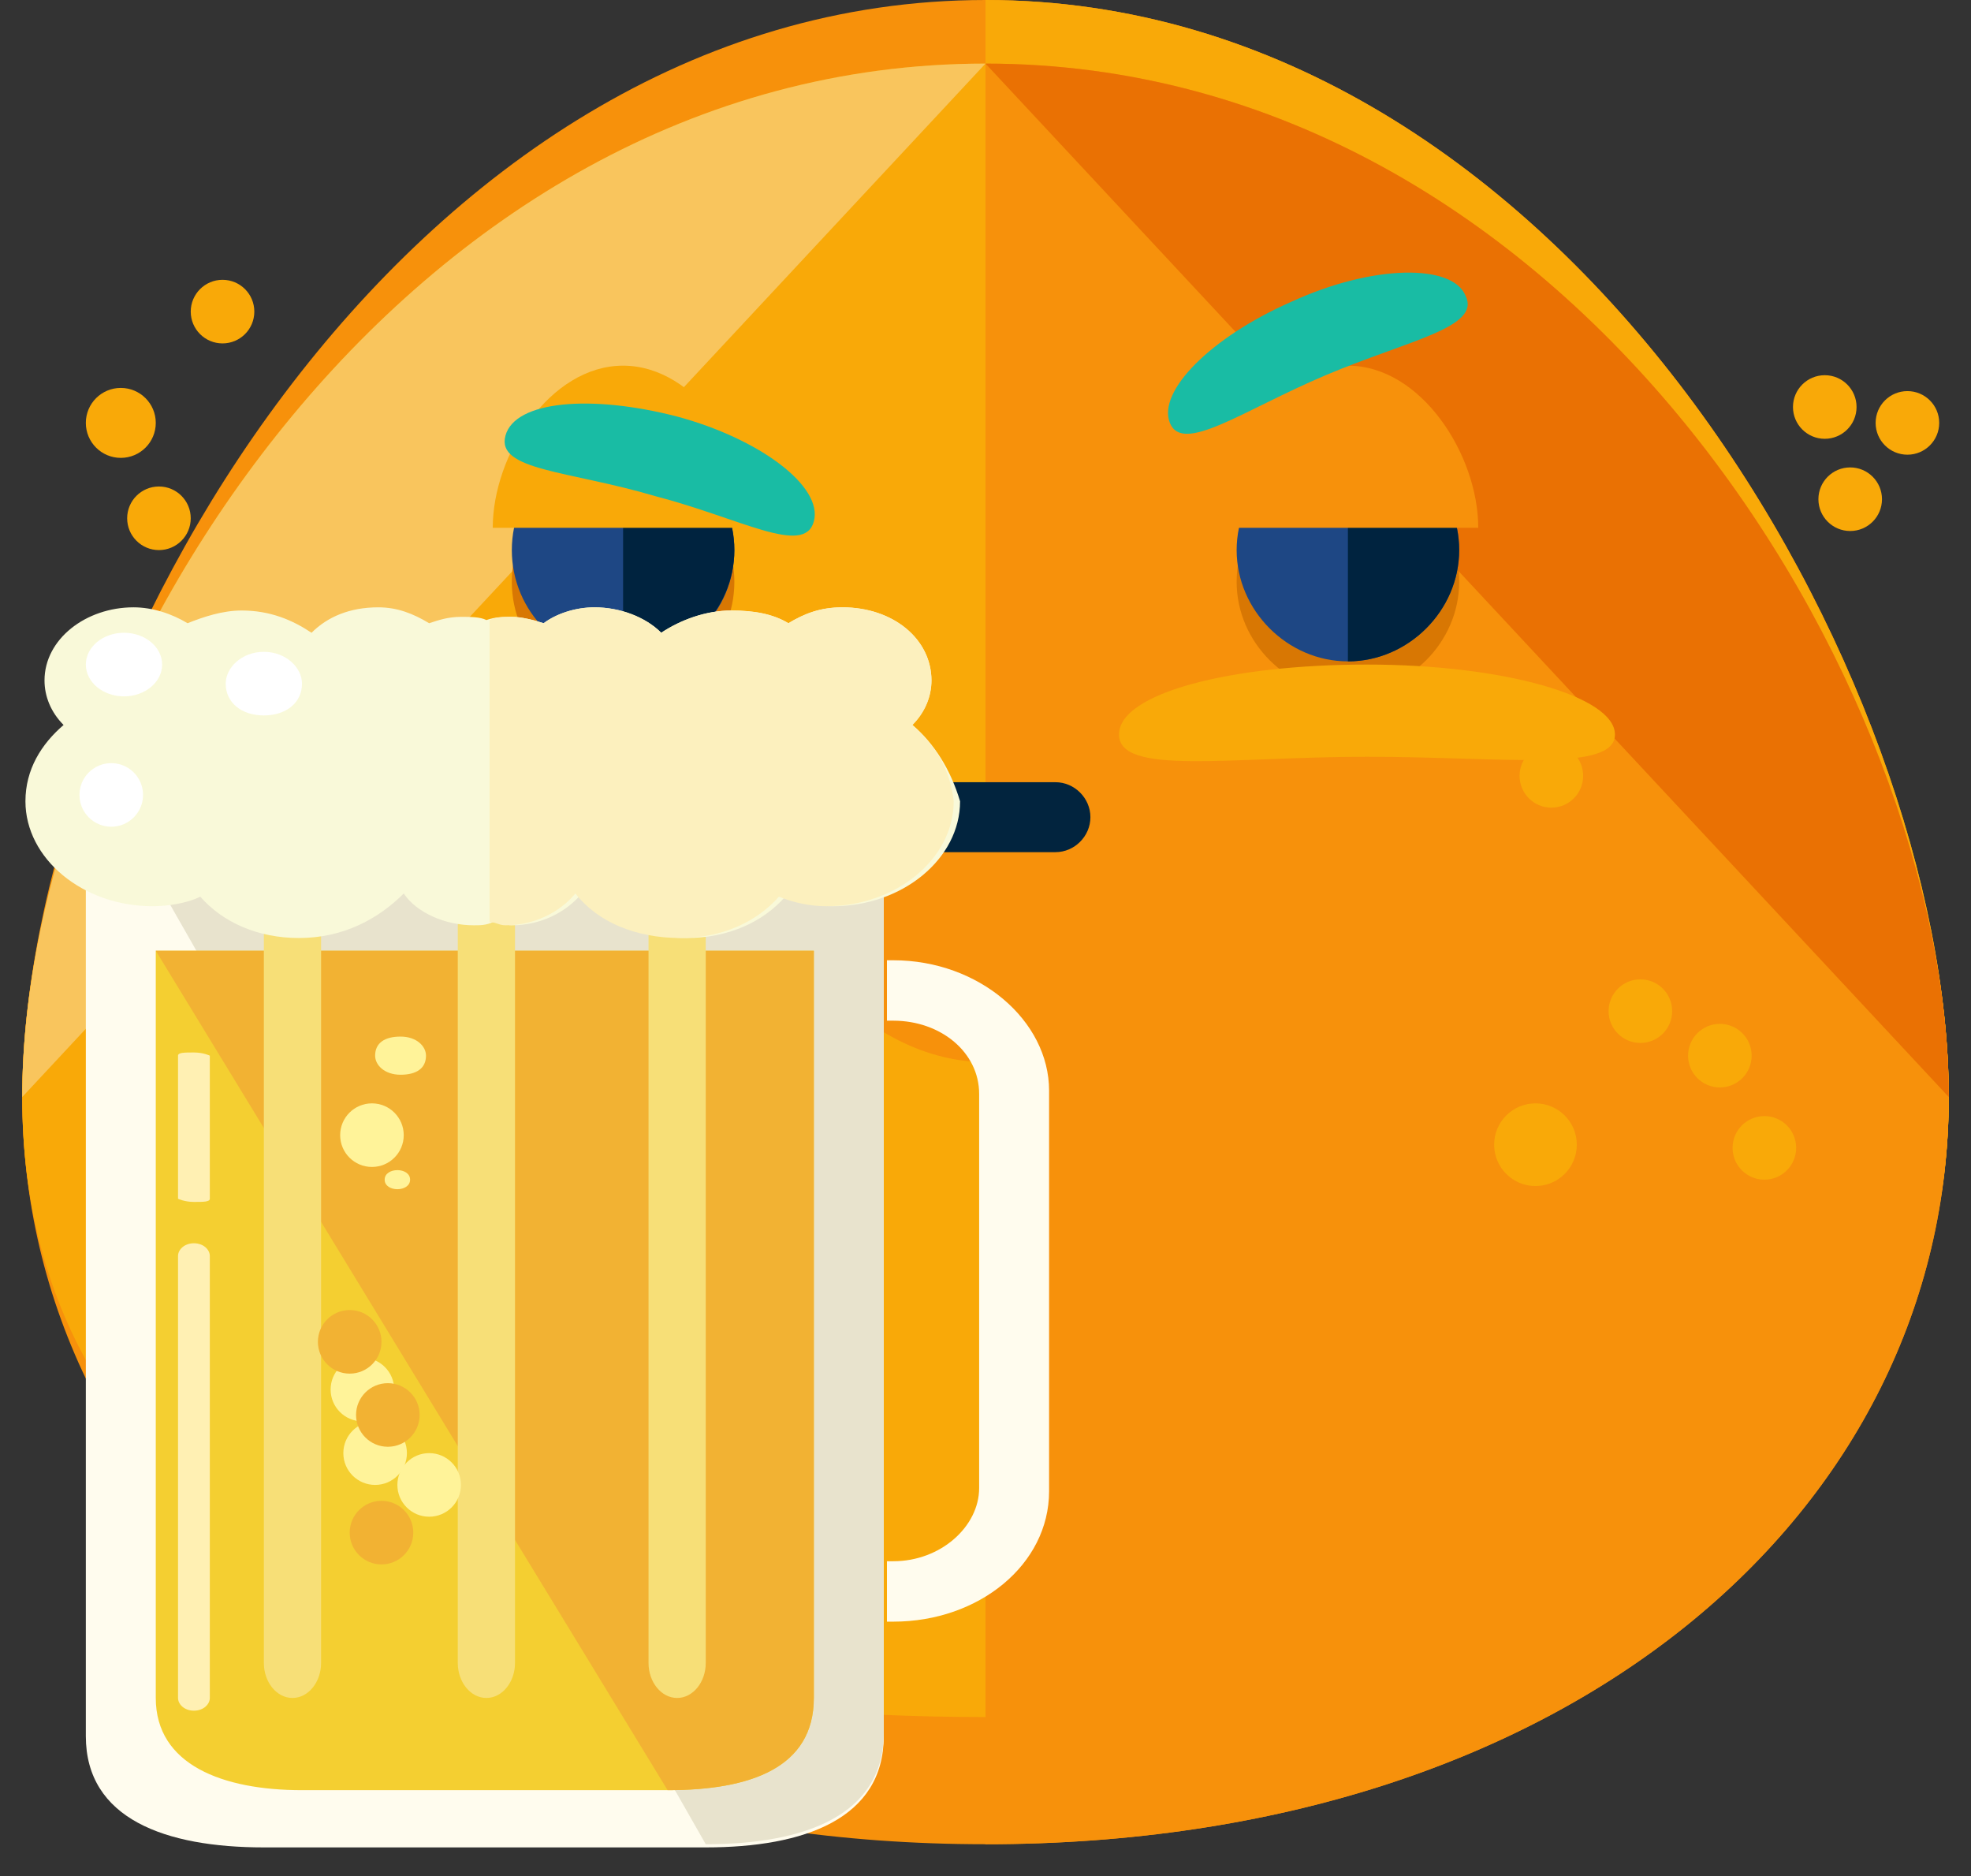 <svg height="59" viewBox="0 0 62 59" width="62" xmlns="http://www.w3.org/2000/svg"><rect x="0" y="0" width="62" height="59" fill="#333333" stroke="none"/><g fill="none"><path d="m61.3 34.5c0 13-11.9 23.5-30.3 23.5s-30.3-10.5-30.3-23.5 11.9-32.5 30.3-32.5 30.3 19.5 30.3 32.5z" fill="#f7910b"/><path d="m61.3 34.5c0 13-11.9 19.5-30.3 19.5s-30.3-6.5-30.3-19.5 11.9-34.5 30.3-34.5 30.3 21.5 30.3 34.5z" fill="#f7910b"/><path d="m31 0c18.4 0 30.3 21.5 30.3 34.5s-11.9 19.5-30.3 19.5" fill="#f9a908"/><path d="m61.3 34.5c0 13-11.9 19.5-30.3 19.5s-30.3-6.5-30.3-19.5 11.9-32.5 30.3-32.5 30.3 19.5 30.3 32.5z" fill="#f9a908"/><path d="m.7 34.5c0-13 11.9-32.5 30.3-32.5" fill="#f9c55d"/><path d="m31 2c18.4 0 30.3 19.5 30.3 32.5s-11.9 23.5-30.3 23.5" fill="#f7910b"/><path d="m31 2c18.4 0 30.3 19.5 30.3 32.5" fill="#ea7103"/><circle cx="9.3" cy="31.5" fill="#f7910b" r="1"/><ellipse cx="4.8" cy="33.5" fill="#f7910b" rx="1.1" ry="1.1"/><circle cx="7.8" cy="29.5" fill="#f7910b" r="1"/><ellipse cx="12.4" cy="31.3" fill="#f7910b" rx="1" ry="1"/><ellipse cx="51.6" cy="31.8" fill="#f9a908" rx="1" ry="1"/><circle cx="54.1" cy="33.2" fill="#f9a908" r="1"/><circle cx="48.8" cy="24.4" fill="#f9a908" r="1"/><circle cx="48.3" cy="36" fill="#f9a908" r="1.3"/><circle cx="55.5" cy="36.1" fill="#f9a908" r="1"/><circle cx="8.3" cy="35.5" fill="#f7910b" r="1"/><circle cx="9.1" cy="27.1" fill="#f7910b" r="1"/><g fill="#f9a908"><ellipse cx="3.8" cy="13.3" rx="1.1" ry="1.1"/><ellipse cx="7" cy="9.8" rx="1" ry="1"/><ellipse cx="58.2" cy="15.7" rx="1" ry="1"/><ellipse cx="57.4" cy="12.8" rx="1" ry="1"/><circle cx="60" cy="13.3" r="1"/><ellipse cx="5" cy="16.3" rx="1" ry="1"/></g><path d="m38.4 26.2c0 2.6-3.3 7.2-7.4 7.2s-7.4-4.6-7.4-7.2" fill="#f7910b"/><g transform="translate(15 11)"><ellipse cx="4.6" cy="7.3" fill="#d87703" rx="3.5" ry="3.5"/><path d="m30.9 7.3c0 1.9-1.6 3.5-3.5 3.5s-3.5-1.6-3.5-3.5 1.6-3.5 3.5-3.5c2 0 3.5 1.6 3.5 3.5z" fill="#d87703"/><ellipse cx="4.6" cy="6.3" fill="#1e4784" rx="3.5" ry="3.5"/><path d="m4.6 2.8c1.9 0 3.5 1.6 3.5 3.5s-1.6 3.5-3.5 3.5" fill="#00233f"/><path d="m30.9 6.3c0 1.9-1.6 3.5-3.5 3.5s-3.5-1.6-3.5-3.5 1.6-3.5 3.5-3.5c2 0 3.5 1.6 3.5 3.5z" fill="#1e4784"/><path d="m27.4 2.8c1.9 0 3.5 1.6 3.5 3.5s-1.6 3.5-3.5 3.5" fill="#00233f"/><path d="m.5 5.6c0-2.3 1.8-5.1 4.1-5.1s4.1 2.8 4.1 5.1" fill="#f9a908"/><path d="m23.3 5.6c0-2.3 1.8-5.1 4.1-5.1s4.1 2.8 4.1 5.1" fill="#f7910b"/></g><g transform="translate(11 20)"><path d="m15.8 3.1c0 1.2-3.5.7-7.8.7s-7.8.6-7.8-.7 3.5-2.2 7.8-2.2 7.8 1 7.8 2.2z" fill="#f9c55d"/><path d="m39.8 3.1c0 1.2-3.5.7-7.8.7s-7.8.6-7.8-.7 3.5-2.2 7.8-2.2 7.8 1 7.8 2.2z" fill="#f9a908"/></g><g fill="#19bca4" transform="translate(15 8)"><path d="m10.6 8.4c-.3 1.1-2.3-.1-5-.8-2.7-.8-5-.8-4.7-1.9s2.7-1.3 5.4-.6c2.6.7 4.6 2.2 4.3 3.3z"/><path d="m21.8 5.3c.4 1 2.3-.4 4.9-1.5s4.9-1.5 4.4-2.5c-.4-1-2.9-1-5.5.2-2.5 1.1-4.2 2.8-3.8 3.8z"/></g><path d="m33.2 26.8h-4.3c-.6 0-1.1-.5-1.1-1.1s.5-1.1 1.1-1.1h4.3c.6 0 1.1.5 1.1 1.1s-.5 1.1-1.1 1.1z" fill="#02243e"/><g transform="translate(0 19)"><path d="m2.7 4.8v30.8c0 2.6 2.5 3.5 5.6 3.5h13.9c3.1 0 5.6-.9 5.6-3.5v-30.8z" fill="#fffcee"/><path d="m22.2 39c3.1 0 5.6-.9 5.6-3.5v-30.7h-25.1" fill="#e8e3cd"/><path d="m4.9 10.9v23.5c0 2.1 2.1 2.9 4.6 2.9h11.5c2.6 0 4.6-.7 4.6-2.9v-23.5z" fill="#f4cf31"/><path d="m21 37.3c2.6 0 4.6-.7 4.6-2.9v-23.5h-20.7" fill="#f2b233"/><g fill="#f7df77" transform="translate(8 7)"><path d="m2.1 26.3c0 .6-.4 1.1-.9 1.1-.5 0-.9-.5-.9-1.1v-24.5c0-.6.4-1.1.9-1.1.5 0 .9.5.9 1.1z"/><path d="m8.2 26.3c0 .6-.4 1.1-.9 1.1-.5 0-.9-.5-.9-1.1v-24.5c0-.6.4-1.1.9-1.1.5 0 .9.5.9 1.1z"/><path d="m14.2 26.3c0 .6-.4 1.1-.9 1.1-.5 0-.9-.5-.9-1.1v-24.5c0-.6.4-1.1.9-1.1.5 0 .9.5.9 1.1z"/></g><ellipse cx="12.1" cy="5.8" fill="#fcf0be" rx="4" ry="3.3"/><path d="m28.7 3.8c.4-.4.6-.9.6-1.4 0-1.3-1.2-2.3-2.8-2.3-.7 0-1.2.2-1.7.5-.5-.3-1.1-.4-1.8-.4-.8 0-1.6.3-2.2.7-.5-.5-1.3-.8-2.1-.8-.6 0-1.2.2-1.6.5-.3-.1-.7-.2-1-.2s-.5 0-.8.1c-.2-.1-.5-.1-.8-.1-.4 0-.7.1-1 .2-.5-.3-1-.5-1.6-.5-.9 0-1.6.3-2.1.8-.6-.4-1.3-.7-2.2-.7-.6 0-1.2.2-1.7.4-.5-.3-1.1-.5-1.7-.5-1.5 0-2.8 1-2.8 2.3 0 .5.2 1 .6 1.4-.7.6-1.2 1.4-1.2 2.4 0 1.8 1.8 3.3 4 3.3.5 0 1.1-.1 1.5-.3.7.8 1.8 1.3 3.1 1.3 1.4 0 2.5-.6 3.3-1.4.4.6 1.3 1 2.2 1 .2 0 .4 0 .6-.1.2 0 .4.1.6.1.9 0 1.7-.4 2.2-1 .7.9 1.9 1.4 3.3 1.4 1.3 0 2.4-.5 3.1-1.3.5.2 1 .3 1.5.3 2.2 0 4-1.5 4-3.3-.3-1-.8-1.8-1.5-2.4z" fill="#f9f9d9"/><path d="m13.4 14.2c0 .4-.3.6-.8.6s-.8-.3-.8-.6c0-.4.3-.6.8-.6s.8.3.8.6z" fill="#fff399"/><ellipse cx="12" cy="29.2" fill="#f2b233" rx="1" ry="1"/><g fill="#fff399"><ellipse cx="11.7" cy="16.7" rx="1" ry="1"/><ellipse cx="11.4" cy="24.7" rx="1" ry="1"/><path d="m12.9 18.1c0 .2-.2.3-.4.3s-.4-.1-.4-.3.2-.3.4-.3.4.1.4.3z"/></g><ellipse cx="11" cy="23.2" fill="#f2b233" rx="1" ry="1"/><ellipse cx="13.5" cy="27.7" fill="#fff399" rx="1" ry="1"/><ellipse cx="11.8" cy="26.7" fill="#fff399" rx="1" ry="1"/><ellipse cx="12.2" cy="25.5" fill="#f2b233" rx="1" ry="1"/><path d="m6.6 34.4c0 .2-.2.4-.5.4-.3 0-.5-.2-.5-.4v-13.9c0-.2.2-.4.5-.4.3 0 .5.2.5.4z" fill="#fff0b3"/><path d="m6.6 18.7c0 .1-.2.1-.5.1-.3 0-.5-.1-.5-.1v-4.5c0-.1.2-.1.5-.1.3 0 .5.1.5.1z" fill="#fff0b3"/><path d="m28.7 3.8c.4-.4.6-.9.6-1.4 0-1.3-1.2-2.3-2.8-2.3-.7 0-1.2.2-1.7.5-.5-.3-1.1-.4-1.8-.4-.8 0-1.6.3-2.2.7-.5-.5-1.3-.8-2.1-.8-.6 0-1.2.2-1.6.5-.3-.1-.7-.2-1-.2-.2 0-.5 0-.7.1v9.5c.2 0 .3.1.5.1.9 0 1.7-.4 2.2-1 .7.9 1.9 1.4 3.3 1.4 1.3 0 2.4-.5 3.1-1.3.5.2 1 .3 1.5.3 2.2 0 4-1.5 4-3.3-.1-1-.6-1.8-1.3-2.4z" fill="#fcf0be"/><path d="m28.1 11.2h-.2v1.9h.2c1.5 0 2.7 1 2.7 2.3v12.4c0 1.2-1.2 2.3-2.7 2.3h-.2v1.9h.2c2.7 0 4.9-1.8 4.9-4.1v-12.6c0-2.2-2.2-4.1-4.9-4.1z" fill="#fffcee"/><ellipse cx="3.9" cy="1.9" fill="#fff" rx="1.2" ry="1"/><path d="m9.5 2.5c0 .6-.5 1-1.2 1s-1.2-.4-1.2-1c0-.5.5-1 1.2-1s1.2.5 1.2 1z" fill="#fff"/><ellipse cx="3.5" cy="6" fill="#fff" rx="1" ry="1"/></g></g></svg>